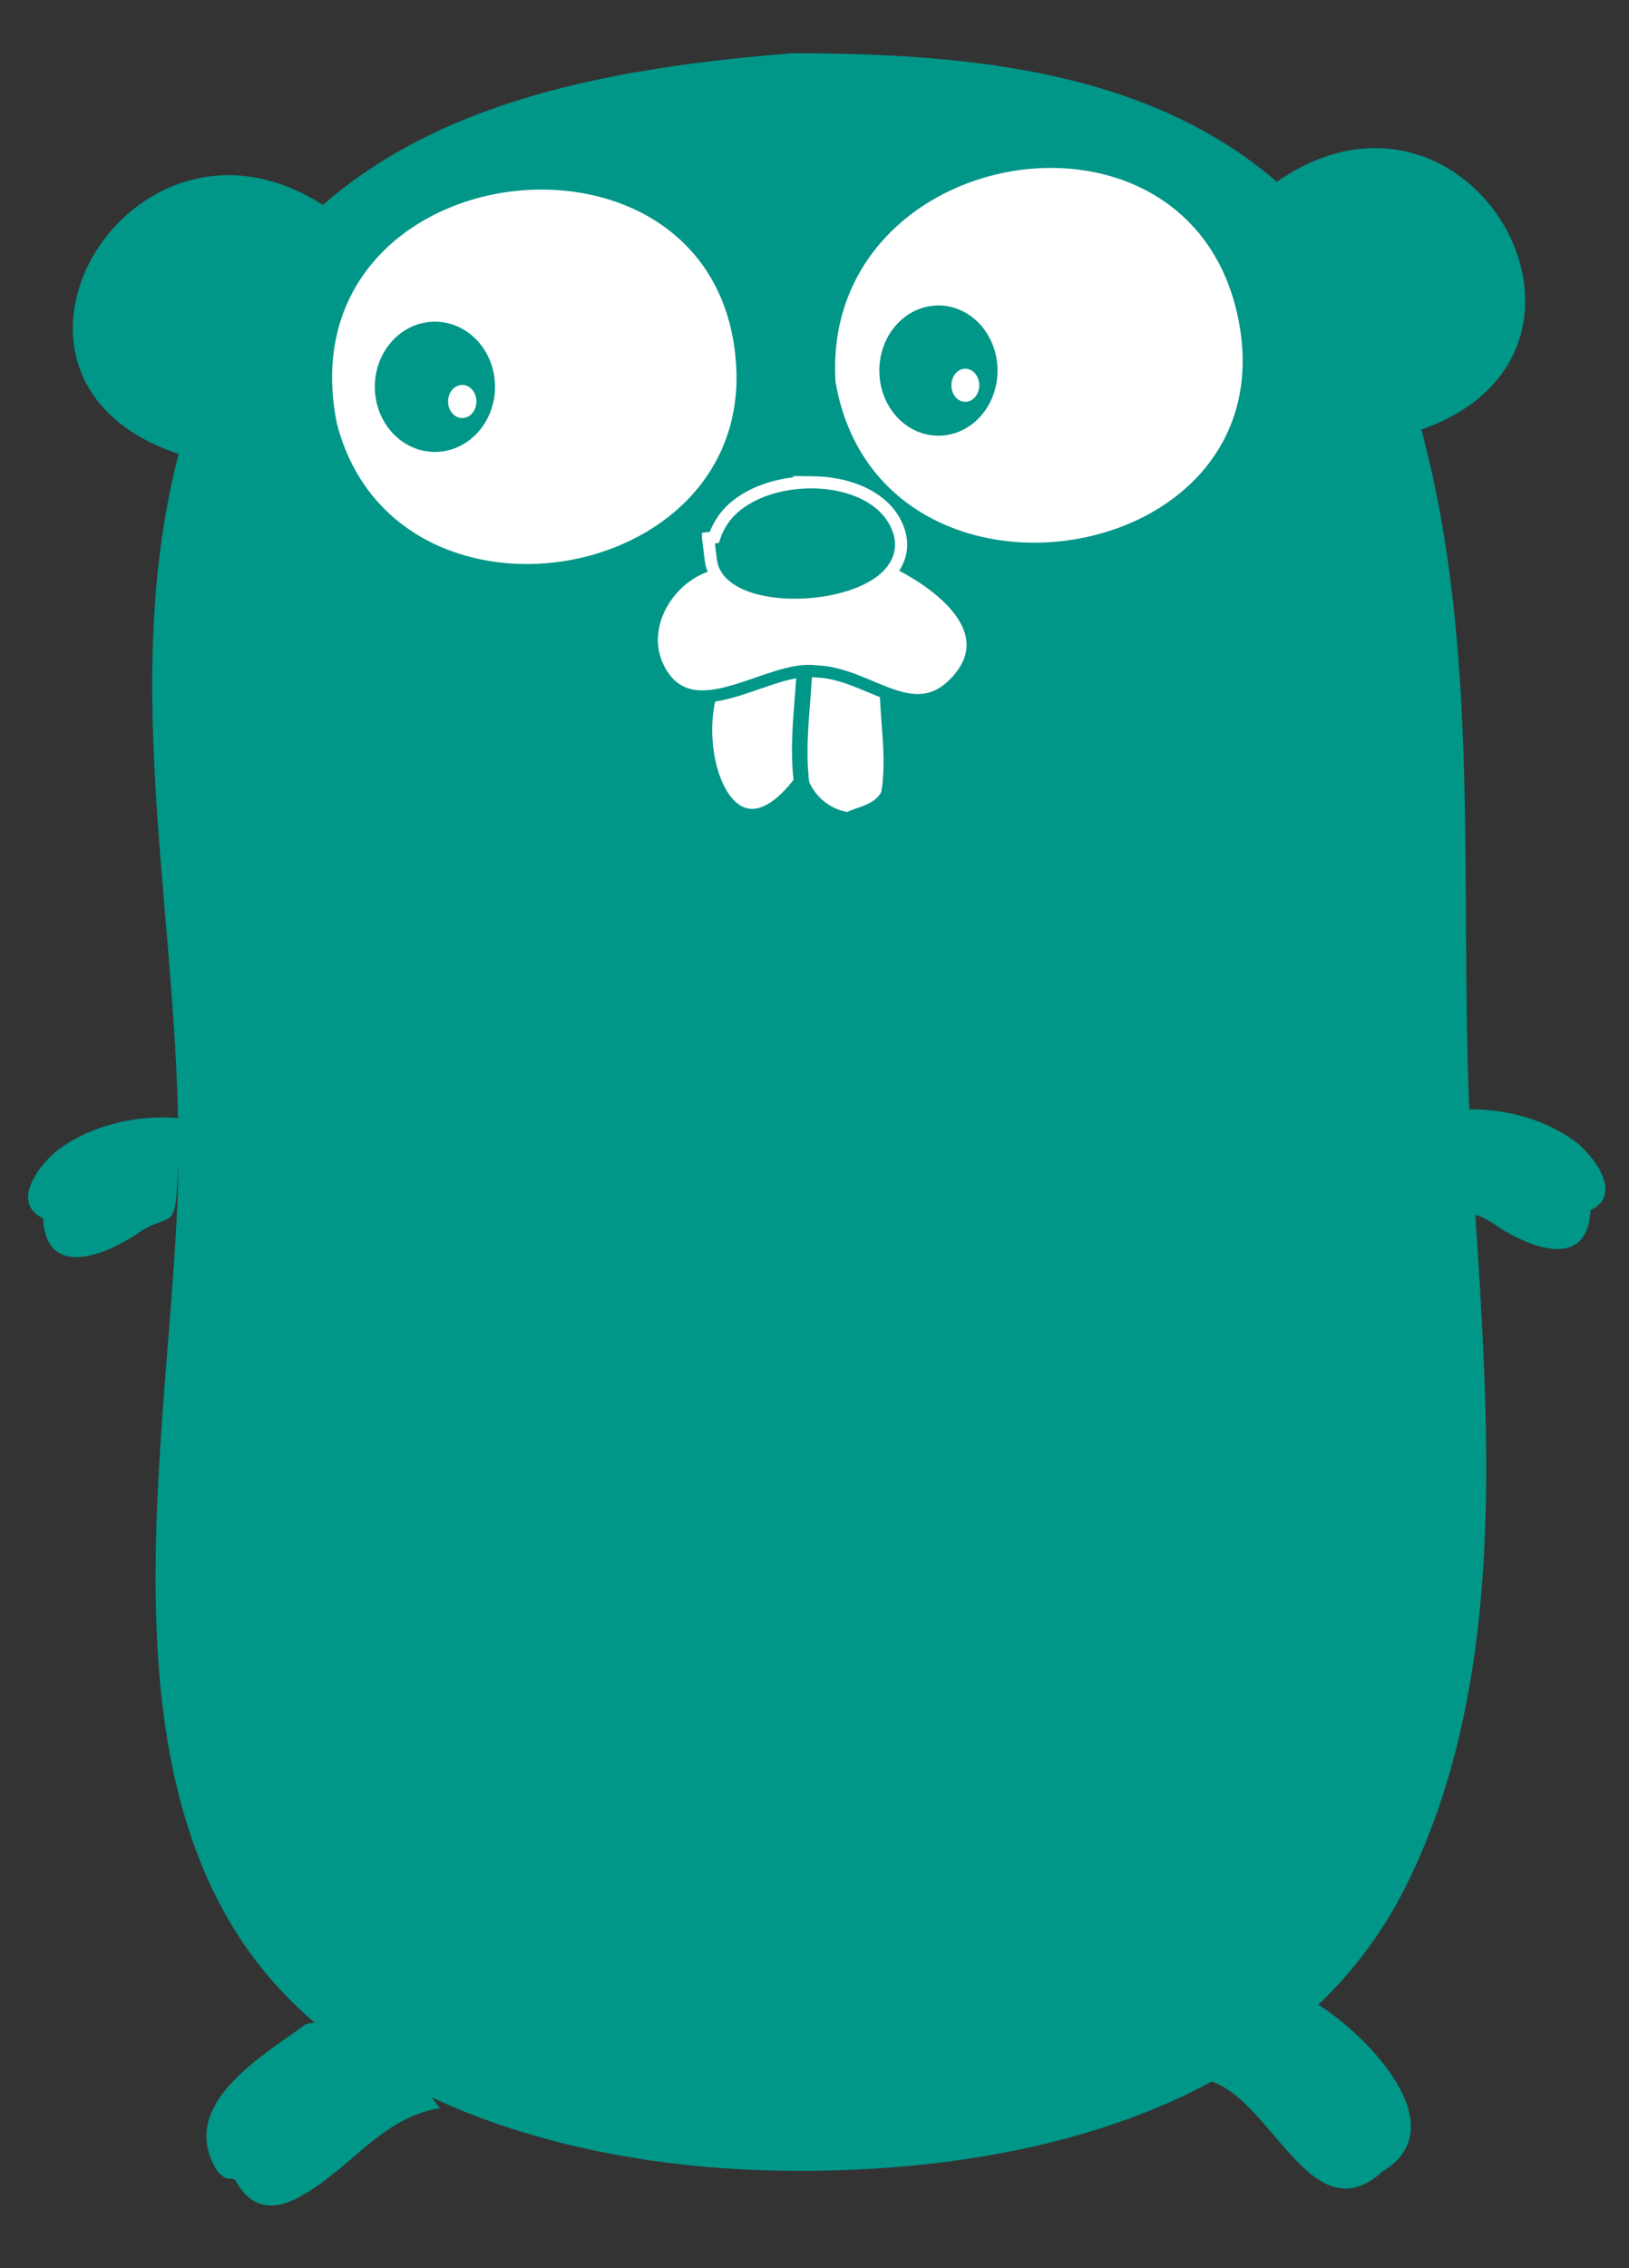 <?xml version="1.0" encoding="UTF-8" standalone="no"?>
<!-- Generator: Adobe Illustrator 15.0.0, SVG Export Plug-In . SVG Version: 6.00 Build 0)  -->

<svg
   xmlns:dc="http://purl.org/dc/elements/1.1/"
   xmlns:cc="http://creativecommons.org/ns#"
   xmlns:rdf="http://www.w3.org/1999/02/22-rdf-syntax-ns#"
   xmlns:svg="http://www.w3.org/2000/svg"
   xmlns="http://www.w3.org/2000/svg"
   xmlns:sodipodi="http://sodipodi.sourceforge.net/DTD/sodipodi-0.dtd"
   xmlns:inkscape="http://www.inkscape.org/namespaces/inkscape"
   version="1.1"
   id="レイヤー_1"
   x="0px"
   y="0px"
   width="401.98px"
   height="559.472px"
   viewBox="0 0 401.98 559.472"
   enable-background="new 0 0 401.98 559.472"
   xml:space="preserve"
   inkscape:version="0.91 r13725"
   sodipodi:docname="gopher-colored2.svg"><rect x="0" y="0" width="401.98" height="559.472" fill="#333333" stroke="none"/><defs
     id="defs59" /><sodipodi:namedview
     pagecolor="#ffffff"
     bordercolor="#666666"
     borderopacity="1"
     objecttolerance="10"
     gridtolerance="10"
     guidetolerance="10"
     inkscape:pageopacity="0"
     inkscape:pageshadow="2"
     inkscape:window-width="1366"
     inkscape:window-height="713"
     id="namedview57"
     showgrid="false"
     inkscape:zoom="1.6873052"
     inkscape:cx="183.58027"
     inkscape:cy="369.84794"
     inkscape:window-x="0"
     inkscape:window-y="30"
     inkscape:window-maximized="1"
     inkscape:current-layer="レイヤー_1"
     inkscape:snap-bbox="true"
     inkscape:bbox-paths="true"
     inkscape:bbox-nodes="true" /><path
     fill-rule="evenodd"
     clip-rule="evenodd"
     fill="#009688"
     stroke="#000000"
     stroke-width="3"
     stroke-linecap="round"
     d="  M10.634,300.493c0.764,15.751,16.499,8.463,23.626,3.539c6.765-4.675,8.743-0.789,9.337-10.015  c0.389-6.064,1.088-12.128,0.744-18.216c-10.23-0.927-21.357,1.509-29.744,7.602C10.277,286.542,2.177,296.561,10.634,300.493"
     id="path3"
     style="stroke:none" /><path
     fill-rule="evenodd"
     clip-rule="evenodd"
     fill="#009688"
     stroke="#000000"
     stroke-width="3"
     stroke-linecap="round"
     d="  M10.634,300.493c2.29-0.852,4.717-1.457,6.271-3.528"
     id="path5"
     style="stroke:none" /><path
     fill-rule="evenodd"
     clip-rule="evenodd"
     fill="#009688"
     stroke="#000000"
     stroke-width="3"
     stroke-linecap="round"
     d="  M46.997,112.853C-13.3,95.897,31.536,19.189,79.956,50.74L46.997,112.853z"
     id="path7"
     style="stroke:none" /><path
     fill-rule="evenodd"
     clip-rule="evenodd"
     fill="#009688"
     stroke="#000000"
     stroke-width="3"
     stroke-linecap="round"
     d="  M314.895,44.984c47.727-33.523,90.856,42.111,35.388,61.141L314.895,44.984z"
     id="path9"
     style="stroke:none" /><path
     fill-rule="evenodd"
     clip-rule="evenodd"
     fill="#009688"
     stroke="#000000"
     stroke-width="3"
     stroke-linecap="round"
     d="  M325.161,494.343c12.123,7.501,34.282,30.182,16.096,41.18c-17.474,15.999-27.254-17.561-42.591-22.211  C305.271,504.342,313.643,496.163,325.161,494.343z"
     id="path11"
     style="stroke:none" /><path
     fill-rule="evenodd"
     clip-rule="evenodd"
     fill="none"
     stroke="#000000"
     stroke-width="3"
     stroke-linecap="round"
     d="  M341.257,535.522c-2.696-5.361-3.601-11.618-8.102-15.939"
     id="path13"
     style="stroke:none" /><path
     fill-rule="evenodd"
     clip-rule="evenodd"
     fill="#009688"
     stroke="#000000"
     stroke-width="3"
     stroke-linecap="round"
     d="  M108.579,519.975c-14.229,2.202-22.238,15.039-34.1,21.558c-11.178,6.665-15.454-2.134-16.461-3.92  c-1.752-0.799-1.605,0.744-4.309-1.979c-10.362-16.354,10.797-28.308,21.815-36.432C90.87,496.1,100.487,509.404,108.579,519.975z"
     id="path15"
     style="stroke:none" /><path
     fill-rule="evenodd"
     clip-rule="evenodd"
     fill="none"
     stroke="#000000"
     stroke-width="3"
     stroke-linecap="round"
     d="  M58.019,537.612c0.542-6.233,5.484-10.407,7.838-15.677"
     id="path17"
     style="stroke:none" /><path
     fill-rule="evenodd"
     clip-rule="evenodd"
     d="M49.513,91.667c-7.955-4.208-13.791-9.923-8.925-19.124  c4.505-8.518,12.874-7.593,20.83-3.385L49.513,91.667z"
     id="path19"
     style="stroke:none;fill:#009688;fill-opacity:1" /><path
     fill-rule="evenodd"
     clip-rule="evenodd"
     d="M337.716,83.667c7.955-4.208,13.791-9.923,8.925-19.124  c-4.505-8.518-12.874-7.593-20.83-3.385L337.716,83.667z"
     id="path21"
     style="stroke:none;fill:#009688;fill-opacity:1" /><path
     fill-rule="evenodd"
     clip-rule="evenodd"
     fill="#009688"
     stroke="#000000"
     stroke-width="3"
     stroke-linecap="round"
     d="  M392.475,298.493c-0.764,15.751-16.499,8.463-23.626,3.539c-6.765-4.675-8.743-0.789-9.337-10.015  c-0.389-6.064-1.088-12.128-0.744-18.216c10.23-0.927,21.357,1.509,29.744,7.602C392.831,284.542,400.932,294.561,392.475,298.493"
     id="path23"
     style="stroke:none" /><path
     fill-rule="evenodd"
     clip-rule="evenodd"
     fill="#009688"
     stroke="#000000"
     stroke-width="3"
     stroke-linecap="round"
     d="  M392.475,298.493c-2.29-0.852-4.717-1.457-6.271-3.528"
     id="path25"
     style="stroke:none" /><path
     style="fill:#009688;fill-opacity:1;stroke:none"
     d="m 195.512,13.123 c -65.061,5.147 -125.513,20.235 -147.928,86.998 -21.607,64.359 -1.139,130.331 -3.791,196.102 -2.239,55.524 -16.834,129.723 13.992,179.623 26.275,42.535 82.513,57.723 129.068,59.389 59.27,2.119 131.21,-12.349 160,-69.863 27.367,-54.667 19.679,-122.82 16.211,-181.812 -4.038,-68.702 5.378,-138.799 -21.1,-203.805 -29.499,-57.996 -86.088,-66.631 -146.453,-66.631 z"
     id="path4236" /><path
     style="fill:#ffffff;fill-opacity:1;stroke:none"
     d="m 258.248,41.43 c 20.778,-0.399 41.148,10.604 46.951,35.533 14.792,63.542 -88.191,80.2 -99.029,17.197 -2.026,-32.853 25.363,-52.217 52.078,-52.73 z"
     id="path4234" /><path
     style="fill:#ffffff;fill-opacity:1;stroke:none"
     d="m 133.152,46.756 c 23.546,-0.196 46.707,13.522 48.504,43.381 3.31,55.02 -84.506,69.063 -98.553,14.213 C 75.759,67.494 104.735,46.992 133.152,46.756 Z"
     id="path29" /><path
     d="  M218.594,169.762c0.046,8.191,1.861,17.387,0.312,26.101c-2.091,3.952-6.193,4.37-9.729,5.967c-4.89-0.767-9.002-3.978-10.963-8.552  c-1.255-9.946,0.468-19.576,0.785-29.526L218.594,169.762z"
     id="path35"
     style="stroke:#009688;stroke-opacity:1"
     clip-rule="evenodd"
     stroke-linecap="round"
     stroke-width="3"
     stroke="#000000"
     fill-rule="evenodd"
     fill="#FFFFFF" /><path
     style="clip-rule:evenodd;fill:#009688;fill-opacity:1;fill-rule:evenodd;stroke:none"
     d="M 107.324 79.342 A 14.829 16.062 0 0 0 92.494 95.404 A 14.829 16.062 0 0 0 107.324 111.467 A 14.829 16.062 0 0 0 122.152 95.404 A 14.829 16.062 0 0 0 107.324 79.342 z M 114.068 94.947 A 3.496 4.082 0 0 1 117.564 99.029 A 3.496 4.082 0 0 1 114.068 103.111 A 3.496 4.082 0 0 1 110.572 99.029 A 3.496 4.082 0 0 1 114.068 94.947 z "
     id="ellipse39" /><path
     style="clip-rule:evenodd;fill:#009688;fill-opacity:1;fill-rule:evenodd;stroke:none"
     d="M 231.57 75.342 A 14.582 16.062 0 0 0 216.988 91.404 A 14.582 16.062 0 0 0 231.57 107.467 A 14.582 16.062 0 0 0 246.152 91.404 A 14.582 16.062 0 0 0 231.57 75.342 z M 238.203 90.947 A 3.438 4.082 0 0 1 241.643 95.029 A 3.438 4.082 0 0 1 238.203 99.111 A 3.438 4.082 0 0 1 234.766 95.029 A 3.438 4.082 0 0 1 238.203 90.947 z "
     id="ellipse45" /><path
     d="  M176.217,168.87c-6.47,15.68,3.608,47.035,21.163,23.908c-1.255-9.946,0.468-19.576,0.785-29.526L176.217,168.87z"
     id="path49"
     style="stroke:#009688;stroke-opacity:1"
     clip-rule="evenodd"
     stroke-linecap="round"
     stroke-width="3"
     stroke="#000000"
     fill-rule="evenodd"
     fill="#FFFFFF" /><path
     style="clip-rule:evenodd;fill:#ffffff;fill-opacity:1;fill-rule:evenodd;stroke:#009688;stroke-width:3;stroke-linecap:round;stroke-opacity:1"
     d="m 178.431,138.673 c -12.059,1.028 -21.916,15.366 -15.646,26.709 8.303,15.024 26.836,-1.329 38.379,0.203 13.285,0.272 24.17,14.047 34.84,2.49 11.867,-12.854 -5.109,-25.373 -18.377,-30.97 l -39.196,1.568 z"
     id="path53" /><path
     style="color:#000000;font-style:normal;font-variant:normal;font-weight:normal;font-stretch:normal;font-size:medium;line-height:normal;font-family:sans-serif;text-indent:0;text-align:start;text-decoration:none;text-decoration-line:none;text-decoration-style:solid;text-decoration-color:#000000;letter-spacing:normal;word-spacing:normal;text-transform:none;direction:ltr;block-progression:tb;writing-mode:lr-tb;baseline-shift:baseline;text-anchor:start;white-space:normal;clip-rule:evenodd;display:inline;overflow:visible;visibility:visible;opacity:1;isolation:auto;mix-blend-mode:normal;color-interpolation:sRGB;color-interpolation-filters:linearRGB;solid-color:#000000;solid-opacity:1;fill:#009688;fill-opacity:1;fill-rule:evenodd;stroke:#ffffff;stroke-width:3;stroke-linecap:butt;stroke-linejoin:miter;stroke-miterlimit:4;stroke-dasharray:none;stroke-dashoffset:0;stroke-opacity:1;color-rendering:auto;image-rendering:auto;shape-rendering:auto;text-rendering:auto;enable-background:accumulate"
     d="m 200.58,118.963 c -1.365,-0.015 -2.738,0.049 -4.1,0.189 -5.447,0.563 -10.74,2.362 -14.717,5.504 -2.57,2.031 -4.467,4.731 -5.496,7.887 -0.769,0.097 -1.539,0.195 -1.539,0.195 l 0,0.002 0.002,0.016 c 7.2e-4,0.006 0.005,0.036 0.006,0.045 0.005,0.042 0.012,0.097 0.027,0.217 0.019,0.151 0.039,0.299 0.074,0.58 0.09,0.712 0.24,1.888 0.588,4.635 l 0,0.002 c 0.584,4.61 4.475,7.655 9.316,9.277 4.841,1.622 10.845,2.013 16.654,1.363 5.81,-0.65 11.42,-2.328 15.453,-5.139 4.033,-2.81 6.492,-7.124 5.154,-12.098 -1.316,-4.894 -5.109,-8.349 -9.785,-10.363 -3.507,-1.511 -7.542,-2.267 -11.639,-2.312 z"
     id="path4177" /></svg>
